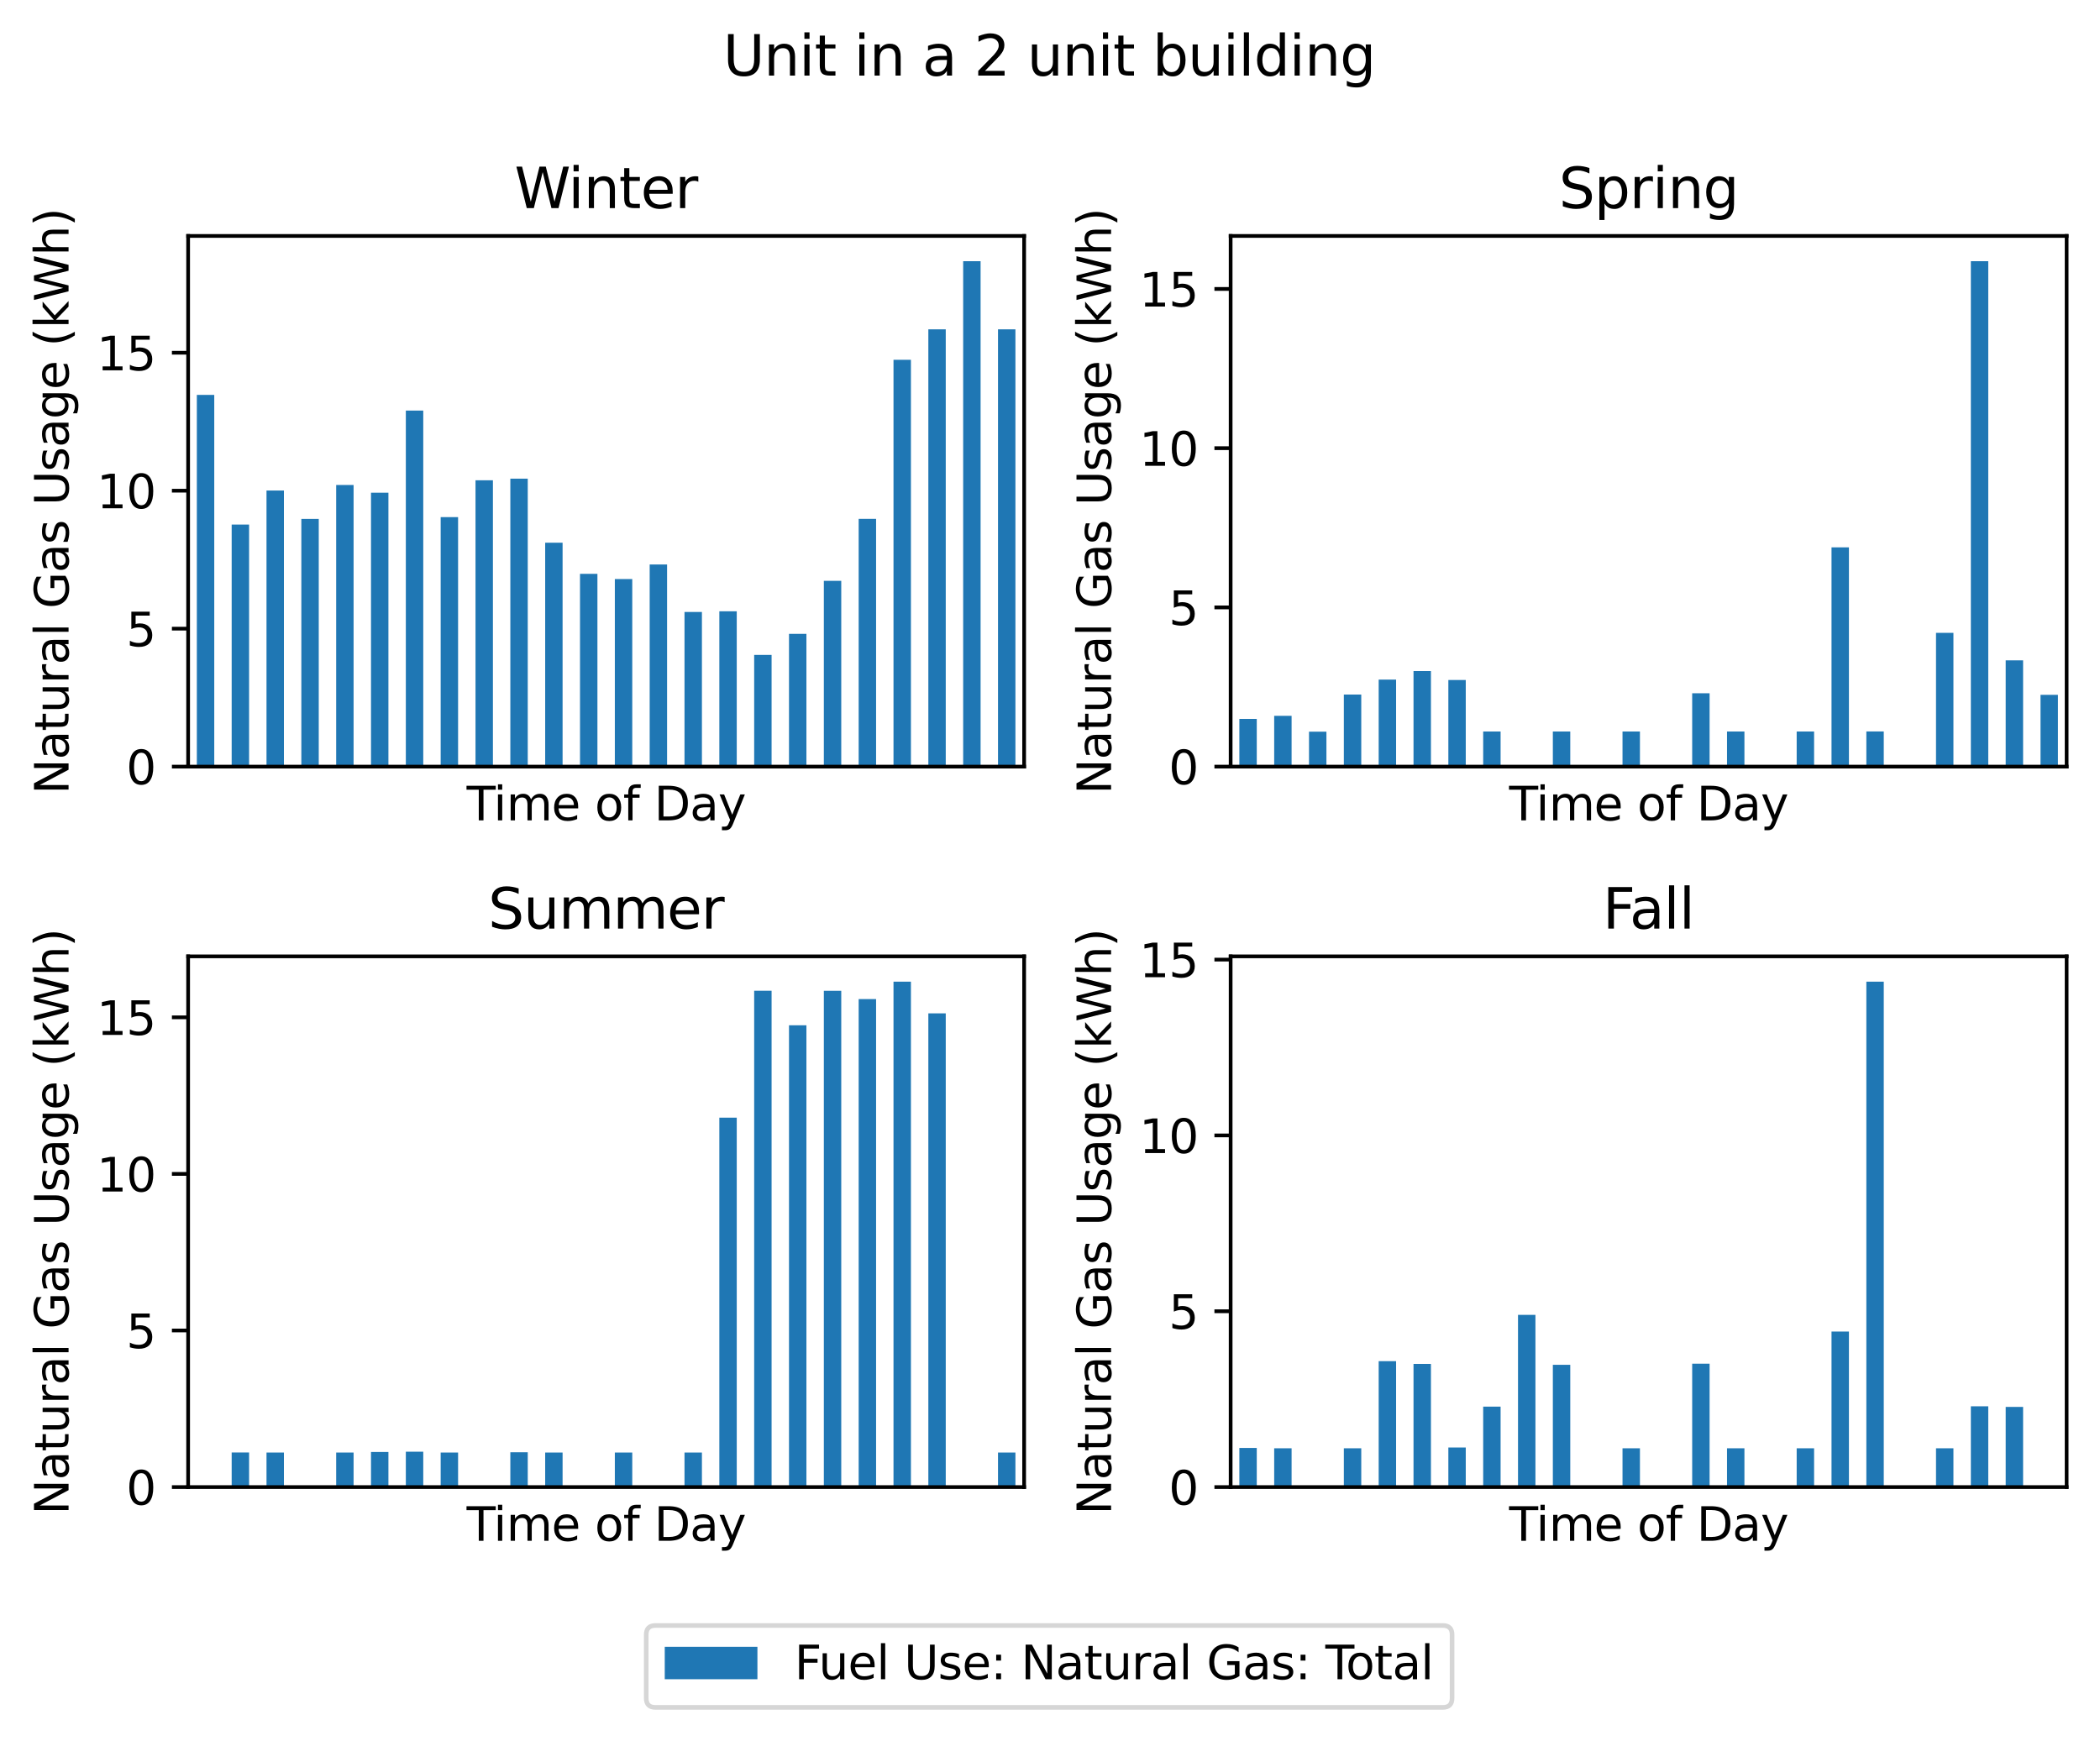 <?xml version="1.0" encoding="utf-8" standalone="no"?>
<!DOCTYPE svg PUBLIC "-//W3C//DTD SVG 1.1//EN"
  "http://www.w3.org/Graphics/SVG/1.1/DTD/svg11.dtd">
<svg xmlns:xlink="http://www.w3.org/1999/xlink" width="453.233pt" height="375.766pt" viewBox="0 0 453.233 375.766" xmlns="http://www.w3.org/2000/svg" version="1.1">
 <defs>
  <style type="text/css">*{stroke-linejoin: round; stroke-linecap: butt}</style>
 </defs>
 <g id="figure_1">
  <g id="patch_1">
   <path d="M 0 375.766 
L 453.233 375.766 
L 453.233 -0 
L 0 -0 
z
" style="fill: #ffffff"/>
  </g>
  <g id="axes_1">
   <g id="patch_2">
    <path d="M 40.603 165.488 
L 221.033 165.488 
L 221.033 50.928 
L 40.603 50.928 
z
" style="fill: #ffffff"/>
   </g>
   <g id="patch_3">
    <path d="M 42.483 165.488 
L 46.242 165.488 
L 46.242 85.248 
L 42.483 85.248 
z
" clip-path="url(#pd20c83167e)" style="fill: #1f77b4"/>
   </g>
   <g id="patch_4">
    <path d="M 50.001 165.488 
L 53.759 165.488 
L 53.759 113.238 
L 50.001 113.238 
z
" clip-path="url(#pd20c83167e)" style="fill: #1f77b4"/>
   </g>
   <g id="patch_5">
    <path d="M 57.518 165.488 
L 61.277 165.488 
L 61.277 105.882 
L 57.518 105.882 
z
" clip-path="url(#pd20c83167e)" style="fill: #1f77b4"/>
   </g>
   <g id="patch_6">
    <path d="M 65.036 165.488 
L 68.795 165.488 
L 68.795 112.011 
L 65.036 112.011 
z
" clip-path="url(#pd20c83167e)" style="fill: #1f77b4"/>
   </g>
   <g id="patch_7">
    <path d="M 72.554 165.488 
L 76.313 165.488 
L 76.313 104.696 
L 72.554 104.696 
z
" clip-path="url(#pd20c83167e)" style="fill: #1f77b4"/>
   </g>
   <g id="patch_8">
    <path d="M 80.072 165.488 
L 83.831 165.488 
L 83.831 106.358 
L 80.072 106.358 
z
" clip-path="url(#pd20c83167e)" style="fill: #1f77b4"/>
   </g>
   <g id="patch_9">
    <path d="M 87.59 165.488 
L 91.349 165.488 
L 91.349 88.626 
L 87.59 88.626 
z
" clip-path="url(#pd20c83167e)" style="fill: #1f77b4"/>
   </g>
   <g id="patch_10">
    <path d="M 95.108 165.488 
L 98.867 165.488 
L 98.867 111.624 
L 95.108 111.624 
z
" clip-path="url(#pd20c83167e)" style="fill: #1f77b4"/>
   </g>
   <g id="patch_11">
    <path d="M 102.626 165.488 
L 106.385 165.488 
L 106.385 103.678 
L 102.626 103.678 
z
" clip-path="url(#pd20c83167e)" style="fill: #1f77b4"/>
   </g>
   <g id="patch_12">
    <path d="M 110.144 165.488 
L 113.903 165.488 
L 113.903 103.32 
L 110.144 103.32 
z
" clip-path="url(#pd20c83167e)" style="fill: #1f77b4"/>
   </g>
   <g id="patch_13">
    <path d="M 117.662 165.488 
L 121.421 165.488 
L 121.421 117.151 
L 117.662 117.151 
z
" clip-path="url(#pd20c83167e)" style="fill: #1f77b4"/>
   </g>
   <g id="patch_14">
    <path d="M 125.18 165.488 
L 128.939 165.488 
L 128.939 123.87 
L 125.18 123.87 
z
" clip-path="url(#pd20c83167e)" style="fill: #1f77b4"/>
   </g>
   <g id="patch_15">
    <path d="M 132.698 165.488 
L 136.457 165.488 
L 136.457 124.99 
L 132.698 124.99 
z
" clip-path="url(#pd20c83167e)" style="fill: #1f77b4"/>
   </g>
   <g id="patch_16">
    <path d="M 140.216 165.488 
L 143.974 165.488 
L 143.974 121.851 
L 140.216 121.851 
z
" clip-path="url(#pd20c83167e)" style="fill: #1f77b4"/>
   </g>
   <g id="patch_17">
    <path d="M 147.733 165.488 
L 151.492 165.488 
L 151.492 132.108 
L 147.733 132.108 
z
" clip-path="url(#pd20c83167e)" style="fill: #1f77b4"/>
   </g>
   <g id="patch_18">
    <path d="M 155.251 165.488 
L 159.01 165.488 
L 159.01 131.953 
L 155.251 131.953 
z
" clip-path="url(#pd20c83167e)" style="fill: #1f77b4"/>
   </g>
   <g id="patch_19">
    <path d="M 162.769 165.488 
L 166.528 165.488 
L 166.528 141.37 
L 162.769 141.37 
z
" clip-path="url(#pd20c83167e)" style="fill: #1f77b4"/>
   </g>
   <g id="patch_20">
    <path d="M 170.287 165.488 
L 174.046 165.488 
L 174.046 136.825 
L 170.287 136.825 
z
" clip-path="url(#pd20c83167e)" style="fill: #1f77b4"/>
   </g>
   <g id="patch_21">
    <path d="M 177.805 165.488 
L 181.564 165.488 
L 181.564 125.377 
L 177.805 125.377 
z
" clip-path="url(#pd20c83167e)" style="fill: #1f77b4"/>
   </g>
   <g id="patch_22">
    <path d="M 185.323 165.488 
L 189.082 165.488 
L 189.082 111.999 
L 185.323 111.999 
z
" clip-path="url(#pd20c83167e)" style="fill: #1f77b4"/>
   </g>
   <g id="patch_23">
    <path d="M 192.841 165.488 
L 196.6 165.488 
L 196.6 77.66 
L 192.841 77.66 
z
" clip-path="url(#pd20c83167e)" style="fill: #1f77b4"/>
   </g>
   <g id="patch_24">
    <path d="M 200.359 165.488 
L 204.118 165.488 
L 204.118 71.09 
L 200.359 71.09 
z
" clip-path="url(#pd20c83167e)" style="fill: #1f77b4"/>
   </g>
   <g id="patch_25">
    <path d="M 207.877 165.488 
L 211.636 165.488 
L 211.636 56.383 
L 207.877 56.383 
z
" clip-path="url(#pd20c83167e)" style="fill: #1f77b4"/>
   </g>
   <g id="patch_26">
    <path d="M 215.395 165.488 
L 219.154 165.488 
L 219.154 71.09 
L 215.395 71.09 
z
" clip-path="url(#pd20c83167e)" style="fill: #1f77b4"/>
   </g>
   <g id="matplotlib.axis_1">
    <g id="text_1">
     <!-- Time of Day -->
     <g transform="translate(100.713 177.086) scale(0.1 -0.1)">
      <defs>
       <path id="DejaVuSans-54" d="M -19 4666 
L 3928 4666 
L 3928 4134 
L 2272 4134 
L 2272 0 
L 1638 0 
L 1638 4134 
L -19 4134 
L -19 4666 
z
" transform="scale(0.016)"/>
       <path id="DejaVuSans-69" d="M 603 3500 
L 1178 3500 
L 1178 0 
L 603 0 
L 603 3500 
z
M 603 4863 
L 1178 4863 
L 1178 4134 
L 603 4134 
L 603 4863 
z
" transform="scale(0.016)"/>
       <path id="DejaVuSans-6d" d="M 3328 2828 
Q 3544 3216 3844 3400 
Q 4144 3584 4550 3584 
Q 5097 3584 5394 3201 
Q 5691 2819 5691 2113 
L 5691 0 
L 5113 0 
L 5113 2094 
Q 5113 2597 4934 2840 
Q 4756 3084 4391 3084 
Q 3944 3084 3684 2787 
Q 3425 2491 3425 1978 
L 3425 0 
L 2847 0 
L 2847 2094 
Q 2847 2600 2669 2842 
Q 2491 3084 2119 3084 
Q 1678 3084 1418 2786 
Q 1159 2488 1159 1978 
L 1159 0 
L 581 0 
L 581 3500 
L 1159 3500 
L 1159 2956 
Q 1356 3278 1631 3431 
Q 1906 3584 2284 3584 
Q 2666 3584 2933 3390 
Q 3200 3197 3328 2828 
z
" transform="scale(0.016)"/>
       <path id="DejaVuSans-65" d="M 3597 1894 
L 3597 1613 
L 953 1613 
Q 991 1019 1311 708 
Q 1631 397 2203 397 
Q 2534 397 2845 478 
Q 3156 559 3463 722 
L 3463 178 
Q 3153 47 2828 -22 
Q 2503 -91 2169 -91 
Q 1331 -91 842 396 
Q 353 884 353 1716 
Q 353 2575 817 3079 
Q 1281 3584 2069 3584 
Q 2775 3584 3186 3129 
Q 3597 2675 3597 1894 
z
M 3022 2063 
Q 3016 2534 2758 2815 
Q 2500 3097 2075 3097 
Q 1594 3097 1305 2825 
Q 1016 2553 972 2059 
L 3022 2063 
z
" transform="scale(0.016)"/>
       <path id="DejaVuSans-20" transform="scale(0.016)"/>
       <path id="DejaVuSans-6f" d="M 1959 3097 
Q 1497 3097 1228 2736 
Q 959 2375 959 1747 
Q 959 1119 1226 758 
Q 1494 397 1959 397 
Q 2419 397 2687 759 
Q 2956 1122 2956 1747 
Q 2956 2369 2687 2733 
Q 2419 3097 1959 3097 
z
M 1959 3584 
Q 2709 3584 3137 3096 
Q 3566 2609 3566 1747 
Q 3566 888 3137 398 
Q 2709 -91 1959 -91 
Q 1206 -91 779 398 
Q 353 888 353 1747 
Q 353 2609 779 3096 
Q 1206 3584 1959 3584 
z
" transform="scale(0.016)"/>
       <path id="DejaVuSans-66" d="M 2375 4863 
L 2375 4384 
L 1825 4384 
Q 1516 4384 1395 4259 
Q 1275 4134 1275 3809 
L 1275 3500 
L 2222 3500 
L 2222 3053 
L 1275 3053 
L 1275 0 
L 697 0 
L 697 3053 
L 147 3053 
L 147 3500 
L 697 3500 
L 697 3744 
Q 697 4328 969 4595 
Q 1241 4863 1831 4863 
L 2375 4863 
z
" transform="scale(0.016)"/>
       <path id="DejaVuSans-44" d="M 1259 4147 
L 1259 519 
L 2022 519 
Q 2988 519 3436 956 
Q 3884 1394 3884 2338 
Q 3884 3275 3436 3711 
Q 2988 4147 2022 4147 
L 1259 4147 
z
M 628 4666 
L 1925 4666 
Q 3281 4666 3915 4102 
Q 4550 3538 4550 2338 
Q 4550 1131 3912 565 
Q 3275 0 1925 0 
L 628 0 
L 628 4666 
z
" transform="scale(0.016)"/>
       <path id="DejaVuSans-61" d="M 2194 1759 
Q 1497 1759 1228 1600 
Q 959 1441 959 1056 
Q 959 750 1161 570 
Q 1363 391 1709 391 
Q 2188 391 2477 730 
Q 2766 1069 2766 1631 
L 2766 1759 
L 2194 1759 
z
M 3341 1997 
L 3341 0 
L 2766 0 
L 2766 531 
Q 2569 213 2275 61 
Q 1981 -91 1556 -91 
Q 1019 -91 701 211 
Q 384 513 384 1019 
Q 384 1609 779 1909 
Q 1175 2209 1959 2209 
L 2766 2209 
L 2766 2266 
Q 2766 2663 2505 2880 
Q 2244 3097 1772 3097 
Q 1472 3097 1187 3025 
Q 903 2953 641 2809 
L 641 3341 
Q 956 3463 1253 3523 
Q 1550 3584 1831 3584 
Q 2591 3584 2966 3190 
Q 3341 2797 3341 1997 
z
" transform="scale(0.016)"/>
       <path id="DejaVuSans-79" d="M 2059 -325 
Q 1816 -950 1584 -1140 
Q 1353 -1331 966 -1331 
L 506 -1331 
L 506 -850 
L 844 -850 
Q 1081 -850 1212 -737 
Q 1344 -625 1503 -206 
L 1606 56 
L 191 3500 
L 800 3500 
L 1894 763 
L 2988 3500 
L 3597 3500 
L 2059 -325 
z
" transform="scale(0.016)"/>
      </defs>
      <use xlink:href="#DejaVuSans-54"/>
      <use xlink:href="#DejaVuSans-69" x="57.959"/>
      <use xlink:href="#DejaVuSans-6d" x="85.742"/>
      <use xlink:href="#DejaVuSans-65" x="183.154"/>
      <use xlink:href="#DejaVuSans-20" x="244.678"/>
      <use xlink:href="#DejaVuSans-6f" x="276.465"/>
      <use xlink:href="#DejaVuSans-66" x="337.646"/>
      <use xlink:href="#DejaVuSans-20" x="372.852"/>
      <use xlink:href="#DejaVuSans-44" x="404.639"/>
      <use xlink:href="#DejaVuSans-61" x="481.641"/>
      <use xlink:href="#DejaVuSans-79" x="542.92"/>
     </g>
    </g>
   </g>
   <g id="matplotlib.axis_2">
    <g id="ytick_1">
     <g id="line2d_1">
      <defs>
       <path id="m74f8c90d75" d="M 0 0 
L -3.5 0 
" style="stroke: #000000; stroke-width: 0.8"/>
      </defs>
      <g>
       <use xlink:href="#m74f8c90d75" x="40.603" y="165.488" style="stroke: #000000; stroke-width: 0.8"/>
      </g>
     </g>
     <g id="text_2">
      <!-- 0 -->
      <g transform="translate(27.241 169.287) scale(0.1 -0.1)">
       <defs>
        <path id="DejaVuSans-30" d="M 2034 4250 
Q 1547 4250 1301 3770 
Q 1056 3291 1056 2328 
Q 1056 1369 1301 889 
Q 1547 409 2034 409 
Q 2525 409 2770 889 
Q 3016 1369 3016 2328 
Q 3016 3291 2770 3770 
Q 2525 4250 2034 4250 
z
M 2034 4750 
Q 2819 4750 3233 4129 
Q 3647 3509 3647 2328 
Q 3647 1150 3233 529 
Q 2819 -91 2034 -91 
Q 1250 -91 836 529 
Q 422 1150 422 2328 
Q 422 3509 836 4129 
Q 1250 4750 2034 4750 
z
" transform="scale(0.016)"/>
       </defs>
       <use xlink:href="#DejaVuSans-30"/>
      </g>
     </g>
    </g>
    <g id="ytick_2">
     <g id="line2d_2">
      <g>
       <use xlink:href="#m74f8c90d75" x="40.603" y="135.706" style="stroke: #000000; stroke-width: 0.8"/>
      </g>
     </g>
     <g id="text_3">
      <!-- 5 -->
      <g transform="translate(27.241 139.505) scale(0.1 -0.1)">
       <defs>
        <path id="DejaVuSans-35" d="M 691 4666 
L 3169 4666 
L 3169 4134 
L 1269 4134 
L 1269 2991 
Q 1406 3038 1543 3061 
Q 1681 3084 1819 3084 
Q 2600 3084 3056 2656 
Q 3513 2228 3513 1497 
Q 3513 744 3044 326 
Q 2575 -91 1722 -91 
Q 1428 -91 1123 -41 
Q 819 9 494 109 
L 494 744 
Q 775 591 1075 516 
Q 1375 441 1709 441 
Q 2250 441 2565 725 
Q 2881 1009 2881 1497 
Q 2881 1984 2565 2268 
Q 2250 2553 1709 2553 
Q 1456 2553 1204 2497 
Q 953 2441 691 2322 
L 691 4666 
z
" transform="scale(0.016)"/>
       </defs>
       <use xlink:href="#DejaVuSans-35"/>
      </g>
     </g>
    </g>
    <g id="ytick_3">
     <g id="line2d_3">
      <g>
       <use xlink:href="#m74f8c90d75" x="40.603" y="105.923" style="stroke: #000000; stroke-width: 0.8"/>
      </g>
     </g>
     <g id="text_4">
      <!-- 10 -->
      <g transform="translate(20.878 109.722) scale(0.1 -0.1)">
       <defs>
        <path id="DejaVuSans-31" d="M 794 531 
L 1825 531 
L 1825 4091 
L 703 3866 
L 703 4441 
L 1819 4666 
L 2450 4666 
L 2450 531 
L 3481 531 
L 3481 0 
L 794 0 
L 794 531 
z
" transform="scale(0.016)"/>
       </defs>
       <use xlink:href="#DejaVuSans-31"/>
       <use xlink:href="#DejaVuSans-30" x="63.623"/>
      </g>
     </g>
    </g>
    <g id="ytick_4">
     <g id="line2d_4">
      <g>
       <use xlink:href="#m74f8c90d75" x="40.603" y="76.141" style="stroke: #000000; stroke-width: 0.8"/>
      </g>
     </g>
     <g id="text_5">
      <!-- 15 -->
      <g transform="translate(20.878 79.94) scale(0.1 -0.1)">
       <use xlink:href="#DejaVuSans-31"/>
       <use xlink:href="#DejaVuSans-35" x="63.623"/>
      </g>
     </g>
    </g>
    <g id="text_6">
     <!-- Natural Gas Usage (kWh) -->
     <g transform="translate(14.798 171.449) rotate(-90) scale(0.1 -0.1)">
      <defs>
       <path id="DejaVuSans-4e" d="M 628 4666 
L 1478 4666 
L 3547 763 
L 3547 4666 
L 4159 4666 
L 4159 0 
L 3309 0 
L 1241 3903 
L 1241 0 
L 628 0 
L 628 4666 
z
" transform="scale(0.016)"/>
       <path id="DejaVuSans-74" d="M 1172 4494 
L 1172 3500 
L 2356 3500 
L 2356 3053 
L 1172 3053 
L 1172 1153 
Q 1172 725 1289 603 
Q 1406 481 1766 481 
L 2356 481 
L 2356 0 
L 1766 0 
Q 1100 0 847 248 
Q 594 497 594 1153 
L 594 3053 
L 172 3053 
L 172 3500 
L 594 3500 
L 594 4494 
L 1172 4494 
z
" transform="scale(0.016)"/>
       <path id="DejaVuSans-75" d="M 544 1381 
L 544 3500 
L 1119 3500 
L 1119 1403 
Q 1119 906 1312 657 
Q 1506 409 1894 409 
Q 2359 409 2629 706 
Q 2900 1003 2900 1516 
L 2900 3500 
L 3475 3500 
L 3475 0 
L 2900 0 
L 2900 538 
Q 2691 219 2414 64 
Q 2138 -91 1772 -91 
Q 1169 -91 856 284 
Q 544 659 544 1381 
z
M 1991 3584 
L 1991 3584 
z
" transform="scale(0.016)"/>
       <path id="DejaVuSans-72" d="M 2631 2963 
Q 2534 3019 2420 3045 
Q 2306 3072 2169 3072 
Q 1681 3072 1420 2755 
Q 1159 2438 1159 1844 
L 1159 0 
L 581 0 
L 581 3500 
L 1159 3500 
L 1159 2956 
Q 1341 3275 1631 3429 
Q 1922 3584 2338 3584 
Q 2397 3584 2469 3576 
Q 2541 3569 2628 3553 
L 2631 2963 
z
" transform="scale(0.016)"/>
       <path id="DejaVuSans-6c" d="M 603 4863 
L 1178 4863 
L 1178 0 
L 603 0 
L 603 4863 
z
" transform="scale(0.016)"/>
       <path id="DejaVuSans-47" d="M 3809 666 
L 3809 1919 
L 2778 1919 
L 2778 2438 
L 4434 2438 
L 4434 434 
Q 4069 175 3628 42 
Q 3188 -91 2688 -91 
Q 1594 -91 976 548 
Q 359 1188 359 2328 
Q 359 3472 976 4111 
Q 1594 4750 2688 4750 
Q 3144 4750 3555 4637 
Q 3966 4525 4313 4306 
L 4313 3634 
Q 3963 3931 3569 4081 
Q 3175 4231 2741 4231 
Q 1884 4231 1454 3753 
Q 1025 3275 1025 2328 
Q 1025 1384 1454 906 
Q 1884 428 2741 428 
Q 3075 428 3337 486 
Q 3600 544 3809 666 
z
" transform="scale(0.016)"/>
       <path id="DejaVuSans-73" d="M 2834 3397 
L 2834 2853 
Q 2591 2978 2328 3040 
Q 2066 3103 1784 3103 
Q 1356 3103 1142 2972 
Q 928 2841 928 2578 
Q 928 2378 1081 2264 
Q 1234 2150 1697 2047 
L 1894 2003 
Q 2506 1872 2764 1633 
Q 3022 1394 3022 966 
Q 3022 478 2636 193 
Q 2250 -91 1575 -91 
Q 1294 -91 989 -36 
Q 684 19 347 128 
L 347 722 
Q 666 556 975 473 
Q 1284 391 1588 391 
Q 1994 391 2212 530 
Q 2431 669 2431 922 
Q 2431 1156 2273 1281 
Q 2116 1406 1581 1522 
L 1381 1569 
Q 847 1681 609 1914 
Q 372 2147 372 2553 
Q 372 3047 722 3315 
Q 1072 3584 1716 3584 
Q 2034 3584 2315 3537 
Q 2597 3491 2834 3397 
z
" transform="scale(0.016)"/>
       <path id="DejaVuSans-55" d="M 556 4666 
L 1191 4666 
L 1191 1831 
Q 1191 1081 1462 751 
Q 1734 422 2344 422 
Q 2950 422 3222 751 
Q 3494 1081 3494 1831 
L 3494 4666 
L 4128 4666 
L 4128 1753 
Q 4128 841 3676 375 
Q 3225 -91 2344 -91 
Q 1459 -91 1007 375 
Q 556 841 556 1753 
L 556 4666 
z
" transform="scale(0.016)"/>
       <path id="DejaVuSans-67" d="M 2906 1791 
Q 2906 2416 2648 2759 
Q 2391 3103 1925 3103 
Q 1463 3103 1205 2759 
Q 947 2416 947 1791 
Q 947 1169 1205 825 
Q 1463 481 1925 481 
Q 2391 481 2648 825 
Q 2906 1169 2906 1791 
z
M 3481 434 
Q 3481 -459 3084 -895 
Q 2688 -1331 1869 -1331 
Q 1566 -1331 1297 -1286 
Q 1028 -1241 775 -1147 
L 775 -588 
Q 1028 -725 1275 -790 
Q 1522 -856 1778 -856 
Q 2344 -856 2625 -561 
Q 2906 -266 2906 331 
L 2906 616 
Q 2728 306 2450 153 
Q 2172 0 1784 0 
Q 1141 0 747 490 
Q 353 981 353 1791 
Q 353 2603 747 3093 
Q 1141 3584 1784 3584 
Q 2172 3584 2450 3431 
Q 2728 3278 2906 2969 
L 2906 3500 
L 3481 3500 
L 3481 434 
z
" transform="scale(0.016)"/>
       <path id="DejaVuSans-28" d="M 1984 4856 
Q 1566 4138 1362 3434 
Q 1159 2731 1159 2009 
Q 1159 1288 1364 580 
Q 1569 -128 1984 -844 
L 1484 -844 
Q 1016 -109 783 600 
Q 550 1309 550 2009 
Q 550 2706 781 3412 
Q 1013 4119 1484 4856 
L 1984 4856 
z
" transform="scale(0.016)"/>
       <path id="DejaVuSans-6b" d="M 581 4863 
L 1159 4863 
L 1159 1991 
L 2875 3500 
L 3609 3500 
L 1753 1863 
L 3688 0 
L 2938 0 
L 1159 1709 
L 1159 0 
L 581 0 
L 581 4863 
z
" transform="scale(0.016)"/>
       <path id="DejaVuSans-57" d="M 213 4666 
L 850 4666 
L 1831 722 
L 2809 4666 
L 3519 4666 
L 4500 722 
L 5478 4666 
L 6119 4666 
L 4947 0 
L 4153 0 
L 3169 4050 
L 2175 0 
L 1381 0 
L 213 4666 
z
" transform="scale(0.016)"/>
       <path id="DejaVuSans-68" d="M 3513 2113 
L 3513 0 
L 2938 0 
L 2938 2094 
Q 2938 2591 2744 2837 
Q 2550 3084 2163 3084 
Q 1697 3084 1428 2787 
Q 1159 2491 1159 1978 
L 1159 0 
L 581 0 
L 581 4863 
L 1159 4863 
L 1159 2956 
Q 1366 3272 1645 3428 
Q 1925 3584 2291 3584 
Q 2894 3584 3203 3211 
Q 3513 2838 3513 2113 
z
" transform="scale(0.016)"/>
       <path id="DejaVuSans-29" d="M 513 4856 
L 1013 4856 
Q 1481 4119 1714 3412 
Q 1947 2706 1947 2009 
Q 1947 1309 1714 600 
Q 1481 -109 1013 -844 
L 513 -844 
Q 928 -128 1133 580 
Q 1338 1288 1338 2009 
Q 1338 2731 1133 3434 
Q 928 4138 513 4856 
z
" transform="scale(0.016)"/>
      </defs>
      <use xlink:href="#DejaVuSans-4e"/>
      <use xlink:href="#DejaVuSans-61" x="74.805"/>
      <use xlink:href="#DejaVuSans-74" x="136.084"/>
      <use xlink:href="#DejaVuSans-75" x="175.293"/>
      <use xlink:href="#DejaVuSans-72" x="238.672"/>
      <use xlink:href="#DejaVuSans-61" x="279.785"/>
      <use xlink:href="#DejaVuSans-6c" x="341.064"/>
      <use xlink:href="#DejaVuSans-20" x="368.848"/>
      <use xlink:href="#DejaVuSans-47" x="400.635"/>
      <use xlink:href="#DejaVuSans-61" x="478.125"/>
      <use xlink:href="#DejaVuSans-73" x="539.404"/>
      <use xlink:href="#DejaVuSans-20" x="591.504"/>
      <use xlink:href="#DejaVuSans-55" x="623.291"/>
      <use xlink:href="#DejaVuSans-73" x="696.484"/>
      <use xlink:href="#DejaVuSans-61" x="748.584"/>
      <use xlink:href="#DejaVuSans-67" x="809.863"/>
      <use xlink:href="#DejaVuSans-65" x="873.34"/>
      <use xlink:href="#DejaVuSans-20" x="934.863"/>
      <use xlink:href="#DejaVuSans-28" x="966.65"/>
      <use xlink:href="#DejaVuSans-6b" x="1005.664"/>
      <use xlink:href="#DejaVuSans-57" x="1063.574"/>
      <use xlink:href="#DejaVuSans-68" x="1162.451"/>
      <use xlink:href="#DejaVuSans-29" x="1225.83"/>
     </g>
    </g>
   </g>
   <g id="patch_27">
    <path d="M 40.603 165.488 
L 40.603 50.928 
" style="fill: none; stroke: #000000; stroke-width: 0.8; stroke-linejoin: miter; stroke-linecap: square"/>
   </g>
   <g id="patch_28">
    <path d="M 221.033 165.488 
L 221.033 50.928 
" style="fill: none; stroke: #000000; stroke-width: 0.8; stroke-linejoin: miter; stroke-linecap: square"/>
   </g>
   <g id="patch_29">
    <path d="M 40.603 165.488 
L 221.033 165.488 
" style="fill: none; stroke: #000000; stroke-width: 0.8; stroke-linejoin: miter; stroke-linecap: square"/>
   </g>
   <g id="patch_30">
    <path d="M 40.603 50.928 
L 221.033 50.928 
" style="fill: none; stroke: #000000; stroke-width: 0.8; stroke-linejoin: miter; stroke-linecap: square"/>
   </g>
   <g id="text_7">
    <!-- Winter -->
    <g transform="translate(111.041 44.928) scale(0.12 -0.12)">
     <defs>
      <path id="DejaVuSans-6e" d="M 3513 2113 
L 3513 0 
L 2938 0 
L 2938 2094 
Q 2938 2591 2744 2837 
Q 2550 3084 2163 3084 
Q 1697 3084 1428 2787 
Q 1159 2491 1159 1978 
L 1159 0 
L 581 0 
L 581 3500 
L 1159 3500 
L 1159 2956 
Q 1366 3272 1645 3428 
Q 1925 3584 2291 3584 
Q 2894 3584 3203 3211 
Q 3513 2838 3513 2113 
z
" transform="scale(0.016)"/>
     </defs>
     <use xlink:href="#DejaVuSans-57"/>
     <use xlink:href="#DejaVuSans-69" x="96.627"/>
     <use xlink:href="#DejaVuSans-6e" x="124.41"/>
     <use xlink:href="#DejaVuSans-74" x="187.789"/>
     <use xlink:href="#DejaVuSans-65" x="226.998"/>
     <use xlink:href="#DejaVuSans-72" x="288.521"/>
    </g>
   </g>
  </g>
  <g id="axes_2">
   <g id="patch_31">
    <path d="M 265.603 165.488 
L 446.033 165.488 
L 446.033 50.928 
L 265.603 50.928 
z
" style="fill: #ffffff"/>
   </g>
   <g id="patch_32">
    <path d="M 267.483 165.488 
L 271.242 165.488 
L 271.242 155.19 
L 267.483 155.19 
z
" clip-path="url(#pb622900420)" style="fill: #1f77b4"/>
   </g>
   <g id="patch_33">
    <path d="M 275.001 165.488 
L 278.759 165.488 
L 278.759 154.523 
L 275.001 154.523 
z
" clip-path="url(#pb622900420)" style="fill: #1f77b4"/>
   </g>
   <g id="patch_34">
    <path d="M 282.518 165.488 
L 286.277 165.488 
L 286.277 157.947 
L 282.518 157.947 
z
" clip-path="url(#pb622900420)" style="fill: #1f77b4"/>
   </g>
   <g id="patch_35">
    <path d="M 290.036 165.488 
L 293.795 165.488 
L 293.795 149.931 
L 290.036 149.931 
z
" clip-path="url(#pb622900420)" style="fill: #1f77b4"/>
   </g>
   <g id="patch_36">
    <path d="M 297.554 165.488 
L 301.313 165.488 
L 301.313 146.7 
L 297.554 146.7 
z
" clip-path="url(#pb622900420)" style="fill: #1f77b4"/>
   </g>
   <g id="patch_37">
    <path d="M 305.072 165.488 
L 308.831 165.488 
L 308.831 144.858 
L 305.072 144.858 
z
" clip-path="url(#pb622900420)" style="fill: #1f77b4"/>
   </g>
   <g id="patch_38">
    <path d="M 312.59 165.488 
L 316.349 165.488 
L 316.349 146.783 
L 312.59 146.783 
z
" clip-path="url(#pb622900420)" style="fill: #1f77b4"/>
   </g>
   <g id="patch_39">
    <path d="M 320.108 165.488 
L 323.867 165.488 
L 323.867 157.905 
L 320.108 157.905 
z
" clip-path="url(#pb622900420)" style="fill: #1f77b4"/>
   </g>
   <g id="patch_40">
    <path d="M 327.626 165.488 
L 331.385 165.488 
L 331.385 165.488 
L 327.626 165.488 
z
" clip-path="url(#pb622900420)" style="fill: #1f77b4"/>
   </g>
   <g id="patch_41">
    <path d="M 335.144 165.488 
L 338.903 165.488 
L 338.903 157.905 
L 335.144 157.905 
z
" clip-path="url(#pb622900420)" style="fill: #1f77b4"/>
   </g>
   <g id="patch_42">
    <path d="M 342.662 165.488 
L 346.421 165.488 
L 346.421 165.488 
L 342.662 165.488 
z
" clip-path="url(#pb622900420)" style="fill: #1f77b4"/>
   </g>
   <g id="patch_43">
    <path d="M 350.18 165.488 
L 353.939 165.488 
L 353.939 157.905 
L 350.18 157.905 
z
" clip-path="url(#pb622900420)" style="fill: #1f77b4"/>
   </g>
   <g id="patch_44">
    <path d="M 357.698 165.488 
L 361.457 165.488 
L 361.457 165.488 
L 357.698 165.488 
z
" clip-path="url(#pb622900420)" style="fill: #1f77b4"/>
   </g>
   <g id="patch_45">
    <path d="M 365.216 165.488 
L 368.974 165.488 
L 368.974 149.656 
L 365.216 149.656 
z
" clip-path="url(#pb622900420)" style="fill: #1f77b4"/>
   </g>
   <g id="patch_46">
    <path d="M 372.733 165.488 
L 376.492 165.488 
L 376.492 157.905 
L 372.733 157.905 
z
" clip-path="url(#pb622900420)" style="fill: #1f77b4"/>
   </g>
   <g id="patch_47">
    <path d="M 380.251 165.488 
L 384.01 165.488 
L 384.01 165.488 
L 380.251 165.488 
z
" clip-path="url(#pb622900420)" style="fill: #1f77b4"/>
   </g>
   <g id="patch_48">
    <path d="M 387.769 165.488 
L 391.528 165.488 
L 391.528 157.905 
L 387.769 157.905 
z
" clip-path="url(#pb622900420)" style="fill: #1f77b4"/>
   </g>
   <g id="patch_49">
    <path d="M 395.287 165.488 
L 399.046 165.488 
L 399.046 118.15 
L 395.287 118.15 
z
" clip-path="url(#pb622900420)" style="fill: #1f77b4"/>
   </g>
   <g id="patch_50">
    <path d="M 402.805 165.488 
L 406.564 165.488 
L 406.564 157.899 
L 402.805 157.899 
z
" clip-path="url(#pb622900420)" style="fill: #1f77b4"/>
   </g>
   <g id="patch_51">
    <path d="M 410.323 165.488 
L 414.082 165.488 
L 414.082 165.488 
L 410.323 165.488 
z
" clip-path="url(#pb622900420)" style="fill: #1f77b4"/>
   </g>
   <g id="patch_52">
    <path d="M 417.841 165.488 
L 421.6 165.488 
L 421.6 136.608 
L 417.841 136.608 
z
" clip-path="url(#pb622900420)" style="fill: #1f77b4"/>
   </g>
   <g id="patch_53">
    <path d="M 425.359 165.488 
L 429.118 165.488 
L 429.118 56.383 
L 425.359 56.383 
z
" clip-path="url(#pb622900420)" style="fill: #1f77b4"/>
   </g>
   <g id="patch_54">
    <path d="M 432.877 165.488 
L 436.636 165.488 
L 436.636 142.541 
L 432.877 142.541 
z
" clip-path="url(#pb622900420)" style="fill: #1f77b4"/>
   </g>
   <g id="patch_55">
    <path d="M 440.395 165.488 
L 444.154 165.488 
L 444.154 149.993 
L 440.395 149.993 
z
" clip-path="url(#pb622900420)" style="fill: #1f77b4"/>
   </g>
   <g id="matplotlib.axis_3">
    <g id="text_8">
     <!-- Time of Day -->
     <g transform="translate(325.713 177.086) scale(0.1 -0.1)">
      <use xlink:href="#DejaVuSans-54"/>
      <use xlink:href="#DejaVuSans-69" x="57.959"/>
      <use xlink:href="#DejaVuSans-6d" x="85.742"/>
      <use xlink:href="#DejaVuSans-65" x="183.154"/>
      <use xlink:href="#DejaVuSans-20" x="244.678"/>
      <use xlink:href="#DejaVuSans-6f" x="276.465"/>
      <use xlink:href="#DejaVuSans-66" x="337.646"/>
      <use xlink:href="#DejaVuSans-20" x="372.852"/>
      <use xlink:href="#DejaVuSans-44" x="404.639"/>
      <use xlink:href="#DejaVuSans-61" x="481.641"/>
      <use xlink:href="#DejaVuSans-79" x="542.92"/>
     </g>
    </g>
   </g>
   <g id="matplotlib.axis_4">
    <g id="ytick_5">
     <g id="line2d_5">
      <g>
       <use xlink:href="#m74f8c90d75" x="265.603" y="165.488" style="stroke: #000000; stroke-width: 0.8"/>
      </g>
     </g>
     <g id="text_9">
      <!-- 0 -->
      <g transform="translate(252.241 169.287) scale(0.1 -0.1)">
       <use xlink:href="#DejaVuSans-30"/>
      </g>
     </g>
    </g>
    <g id="ytick_6">
     <g id="line2d_6">
      <g>
       <use xlink:href="#m74f8c90d75" x="265.603" y="131.116" style="stroke: #000000; stroke-width: 0.8"/>
      </g>
     </g>
     <g id="text_10">
      <!-- 5 -->
      <g transform="translate(252.241 134.915) scale(0.1 -0.1)">
       <use xlink:href="#DejaVuSans-35"/>
      </g>
     </g>
    </g>
    <g id="ytick_7">
     <g id="line2d_7">
      <g>
       <use xlink:href="#m74f8c90d75" x="265.603" y="96.743" style="stroke: #000000; stroke-width: 0.8"/>
      </g>
     </g>
     <g id="text_11">
      <!-- 10 -->
      <g transform="translate(245.878 100.542) scale(0.1 -0.1)">
       <use xlink:href="#DejaVuSans-31"/>
       <use xlink:href="#DejaVuSans-30" x="63.623"/>
      </g>
     </g>
    </g>
    <g id="ytick_8">
     <g id="line2d_8">
      <g>
       <use xlink:href="#m74f8c90d75" x="265.603" y="62.371" style="stroke: #000000; stroke-width: 0.8"/>
      </g>
     </g>
     <g id="text_12">
      <!-- 15 -->
      <g transform="translate(245.878 66.17) scale(0.1 -0.1)">
       <use xlink:href="#DejaVuSans-31"/>
       <use xlink:href="#DejaVuSans-35" x="63.623"/>
      </g>
     </g>
    </g>
    <g id="text_13">
     <!-- Natural Gas Usage (kWh) -->
     <g transform="translate(239.798 171.449) rotate(-90) scale(0.1 -0.1)">
      <use xlink:href="#DejaVuSans-4e"/>
      <use xlink:href="#DejaVuSans-61" x="74.805"/>
      <use xlink:href="#DejaVuSans-74" x="136.084"/>
      <use xlink:href="#DejaVuSans-75" x="175.293"/>
      <use xlink:href="#DejaVuSans-72" x="238.672"/>
      <use xlink:href="#DejaVuSans-61" x="279.785"/>
      <use xlink:href="#DejaVuSans-6c" x="341.064"/>
      <use xlink:href="#DejaVuSans-20" x="368.848"/>
      <use xlink:href="#DejaVuSans-47" x="400.635"/>
      <use xlink:href="#DejaVuSans-61" x="478.125"/>
      <use xlink:href="#DejaVuSans-73" x="539.404"/>
      <use xlink:href="#DejaVuSans-20" x="591.504"/>
      <use xlink:href="#DejaVuSans-55" x="623.291"/>
      <use xlink:href="#DejaVuSans-73" x="696.484"/>
      <use xlink:href="#DejaVuSans-61" x="748.584"/>
      <use xlink:href="#DejaVuSans-67" x="809.863"/>
      <use xlink:href="#DejaVuSans-65" x="873.34"/>
      <use xlink:href="#DejaVuSans-20" x="934.863"/>
      <use xlink:href="#DejaVuSans-28" x="966.65"/>
      <use xlink:href="#DejaVuSans-6b" x="1005.664"/>
      <use xlink:href="#DejaVuSans-57" x="1063.574"/>
      <use xlink:href="#DejaVuSans-68" x="1162.451"/>
      <use xlink:href="#DejaVuSans-29" x="1225.83"/>
     </g>
    </g>
   </g>
   <g id="patch_56">
    <path d="M 265.603 165.488 
L 265.603 50.928 
" style="fill: none; stroke: #000000; stroke-width: 0.8; stroke-linejoin: miter; stroke-linecap: square"/>
   </g>
   <g id="patch_57">
    <path d="M 446.033 165.488 
L 446.033 50.928 
" style="fill: none; stroke: #000000; stroke-width: 0.8; stroke-linejoin: miter; stroke-linecap: square"/>
   </g>
   <g id="patch_58">
    <path d="M 265.603 165.488 
L 446.033 165.488 
" style="fill: none; stroke: #000000; stroke-width: 0.8; stroke-linejoin: miter; stroke-linecap: square"/>
   </g>
   <g id="patch_59">
    <path d="M 265.603 50.928 
L 446.033 50.928 
" style="fill: none; stroke: #000000; stroke-width: 0.8; stroke-linejoin: miter; stroke-linecap: square"/>
   </g>
   <g id="text_14">
    <!-- Spring -->
    <g transform="translate(336.455 44.928) scale(0.12 -0.12)">
     <defs>
      <path id="DejaVuSans-53" d="M 3425 4513 
L 3425 3897 
Q 3066 4069 2747 4153 
Q 2428 4238 2131 4238 
Q 1616 4238 1336 4038 
Q 1056 3838 1056 3469 
Q 1056 3159 1242 3001 
Q 1428 2844 1947 2747 
L 2328 2669 
Q 3034 2534 3370 2195 
Q 3706 1856 3706 1288 
Q 3706 609 3251 259 
Q 2797 -91 1919 -91 
Q 1588 -91 1214 -16 
Q 841 59 441 206 
L 441 856 
Q 825 641 1194 531 
Q 1563 422 1919 422 
Q 2459 422 2753 634 
Q 3047 847 3047 1241 
Q 3047 1584 2836 1778 
Q 2625 1972 2144 2069 
L 1759 2144 
Q 1053 2284 737 2584 
Q 422 2884 422 3419 
Q 422 4038 858 4394 
Q 1294 4750 2059 4750 
Q 2388 4750 2728 4690 
Q 3069 4631 3425 4513 
z
" transform="scale(0.016)"/>
      <path id="DejaVuSans-70" d="M 1159 525 
L 1159 -1331 
L 581 -1331 
L 581 3500 
L 1159 3500 
L 1159 2969 
Q 1341 3281 1617 3432 
Q 1894 3584 2278 3584 
Q 2916 3584 3314 3078 
Q 3713 2572 3713 1747 
Q 3713 922 3314 415 
Q 2916 -91 2278 -91 
Q 1894 -91 1617 61 
Q 1341 213 1159 525 
z
M 3116 1747 
Q 3116 2381 2855 2742 
Q 2594 3103 2138 3103 
Q 1681 3103 1420 2742 
Q 1159 2381 1159 1747 
Q 1159 1113 1420 752 
Q 1681 391 2138 391 
Q 2594 391 2855 752 
Q 3116 1113 3116 1747 
z
" transform="scale(0.016)"/>
     </defs>
     <use xlink:href="#DejaVuSans-53"/>
     <use xlink:href="#DejaVuSans-70" x="63.477"/>
     <use xlink:href="#DejaVuSans-72" x="126.953"/>
     <use xlink:href="#DejaVuSans-69" x="168.066"/>
     <use xlink:href="#DejaVuSans-6e" x="195.85"/>
     <use xlink:href="#DejaVuSans-67" x="259.229"/>
    </g>
   </g>
  </g>
  <g id="axes_3">
   <g id="patch_60">
    <path d="M 40.603 321.008 
L 221.033 321.008 
L 221.033 206.448 
L 40.603 206.448 
z
" style="fill: #ffffff"/>
   </g>
   <g id="patch_61">
    <path d="M 42.483 321.008 
L 46.242 321.008 
L 46.242 321.008 
L 42.483 321.008 
z
" clip-path="url(#pfa39835dcf)" style="fill: #1f77b4"/>
   </g>
   <g id="patch_62">
    <path d="M 50.001 321.008 
L 53.759 321.008 
L 53.759 313.545 
L 50.001 313.545 
z
" clip-path="url(#pfa39835dcf)" style="fill: #1f77b4"/>
   </g>
   <g id="patch_63">
    <path d="M 57.518 321.008 
L 61.277 321.008 
L 61.277 313.551 
L 57.518 313.551 
z
" clip-path="url(#pfa39835dcf)" style="fill: #1f77b4"/>
   </g>
   <g id="patch_64">
    <path d="M 65.036 321.008 
L 68.795 321.008 
L 68.795 321.008 
L 65.036 321.008 
z
" clip-path="url(#pfa39835dcf)" style="fill: #1f77b4"/>
   </g>
   <g id="patch_65">
    <path d="M 72.554 321.008 
L 76.313 321.008 
L 76.313 313.551 
L 72.554 313.551 
z
" clip-path="url(#pfa39835dcf)" style="fill: #1f77b4"/>
   </g>
   <g id="patch_66">
    <path d="M 80.072 321.008 
L 83.831 321.008 
L 83.831 313.43 
L 80.072 313.43 
z
" clip-path="url(#pfa39835dcf)" style="fill: #1f77b4"/>
   </g>
   <g id="patch_67">
    <path d="M 87.59 321.008 
L 91.349 321.008 
L 91.349 313.376 
L 87.59 313.376 
z
" clip-path="url(#pfa39835dcf)" style="fill: #1f77b4"/>
   </g>
   <g id="patch_68">
    <path d="M 95.108 321.008 
L 98.867 321.008 
L 98.867 313.551 
L 95.108 313.551 
z
" clip-path="url(#pfa39835dcf)" style="fill: #1f77b4"/>
   </g>
   <g id="patch_69">
    <path d="M 102.626 321.008 
L 106.385 321.008 
L 106.385 321.008 
L 102.626 321.008 
z
" clip-path="url(#pfa39835dcf)" style="fill: #1f77b4"/>
   </g>
   <g id="patch_70">
    <path d="M 110.144 321.008 
L 113.903 321.008 
L 113.903 313.491 
L 110.144 313.491 
z
" clip-path="url(#pfa39835dcf)" style="fill: #1f77b4"/>
   </g>
   <g id="patch_71">
    <path d="M 117.662 321.008 
L 121.421 321.008 
L 121.421 313.551 
L 117.662 313.551 
z
" clip-path="url(#pfa39835dcf)" style="fill: #1f77b4"/>
   </g>
   <g id="patch_72">
    <path d="M 125.18 321.008 
L 128.939 321.008 
L 128.939 321.008 
L 125.18 321.008 
z
" clip-path="url(#pfa39835dcf)" style="fill: #1f77b4"/>
   </g>
   <g id="patch_73">
    <path d="M 132.698 321.008 
L 136.457 321.008 
L 136.457 313.551 
L 132.698 313.551 
z
" clip-path="url(#pfa39835dcf)" style="fill: #1f77b4"/>
   </g>
   <g id="patch_74">
    <path d="M 140.216 321.008 
L 143.974 321.008 
L 143.974 321.008 
L 140.216 321.008 
z
" clip-path="url(#pfa39835dcf)" style="fill: #1f77b4"/>
   </g>
   <g id="patch_75">
    <path d="M 147.733 321.008 
L 151.492 321.008 
L 151.492 313.551 
L 147.733 313.551 
z
" clip-path="url(#pfa39835dcf)" style="fill: #1f77b4"/>
   </g>
   <g id="patch_76">
    <path d="M 155.251 321.008 
L 159.01 321.008 
L 159.01 241.263 
L 155.251 241.263 
z
" clip-path="url(#pfa39835dcf)" style="fill: #1f77b4"/>
   </g>
   <g id="patch_77">
    <path d="M 162.769 321.008 
L 166.528 321.008 
L 166.528 213.87 
L 162.769 213.87 
z
" clip-path="url(#pfa39835dcf)" style="fill: #1f77b4"/>
   </g>
   <g id="patch_78">
    <path d="M 170.287 321.008 
L 174.046 321.008 
L 174.046 221.327 
L 170.287 221.327 
z
" clip-path="url(#pfa39835dcf)" style="fill: #1f77b4"/>
   </g>
   <g id="patch_79">
    <path d="M 177.805 321.008 
L 181.564 321.008 
L 181.564 213.877 
L 177.805 213.877 
z
" clip-path="url(#pfa39835dcf)" style="fill: #1f77b4"/>
   </g>
   <g id="patch_80">
    <path d="M 185.323 321.008 
L 189.082 321.008 
L 189.082 215.662 
L 185.323 215.662 
z
" clip-path="url(#pfa39835dcf)" style="fill: #1f77b4"/>
   </g>
   <g id="patch_81">
    <path d="M 192.841 321.008 
L 196.6 321.008 
L 196.6 211.903 
L 192.841 211.903 
z
" clip-path="url(#pfa39835dcf)" style="fill: #1f77b4"/>
   </g>
   <g id="patch_82">
    <path d="M 200.359 321.008 
L 204.118 321.008 
L 204.118 218.745 
L 200.359 218.745 
z
" clip-path="url(#pfa39835dcf)" style="fill: #1f77b4"/>
   </g>
   <g id="patch_83">
    <path d="M 207.877 321.008 
L 211.636 321.008 
L 211.636 321.008 
L 207.877 321.008 
z
" clip-path="url(#pfa39835dcf)" style="fill: #1f77b4"/>
   </g>
   <g id="patch_84">
    <path d="M 215.395 321.008 
L 219.154 321.008 
L 219.154 313.551 
L 215.395 313.551 
z
" clip-path="url(#pfa39835dcf)" style="fill: #1f77b4"/>
   </g>
   <g id="matplotlib.axis_5">
    <g id="text_15">
     <!-- Time of Day -->
     <g transform="translate(100.713 332.606) scale(0.1 -0.1)">
      <use xlink:href="#DejaVuSans-54"/>
      <use xlink:href="#DejaVuSans-69" x="57.959"/>
      <use xlink:href="#DejaVuSans-6d" x="85.742"/>
      <use xlink:href="#DejaVuSans-65" x="183.154"/>
      <use xlink:href="#DejaVuSans-20" x="244.678"/>
      <use xlink:href="#DejaVuSans-6f" x="276.465"/>
      <use xlink:href="#DejaVuSans-66" x="337.646"/>
      <use xlink:href="#DejaVuSans-20" x="372.852"/>
      <use xlink:href="#DejaVuSans-44" x="404.639"/>
      <use xlink:href="#DejaVuSans-61" x="481.641"/>
      <use xlink:href="#DejaVuSans-79" x="542.92"/>
     </g>
    </g>
   </g>
   <g id="matplotlib.axis_6">
    <g id="ytick_9">
     <g id="line2d_9">
      <g>
       <use xlink:href="#m74f8c90d75" x="40.603" y="321.008" style="stroke: #000000; stroke-width: 0.8"/>
      </g>
     </g>
     <g id="text_16">
      <!-- 0 -->
      <g transform="translate(27.241 324.807) scale(0.1 -0.1)">
       <use xlink:href="#DejaVuSans-30"/>
      </g>
     </g>
    </g>
    <g id="ytick_10">
     <g id="line2d_10">
      <g>
       <use xlink:href="#m74f8c90d75" x="40.603" y="287.206" style="stroke: #000000; stroke-width: 0.8"/>
      </g>
     </g>
     <g id="text_17">
      <!-- 5 -->
      <g transform="translate(27.241 291.006) scale(0.1 -0.1)">
       <use xlink:href="#DejaVuSans-35"/>
      </g>
     </g>
    </g>
    <g id="ytick_11">
     <g id="line2d_11">
      <g>
       <use xlink:href="#m74f8c90d75" x="40.603" y="253.405" style="stroke: #000000; stroke-width: 0.8"/>
      </g>
     </g>
     <g id="text_18">
      <!-- 10 -->
      <g transform="translate(20.878 257.204) scale(0.1 -0.1)">
       <use xlink:href="#DejaVuSans-31"/>
       <use xlink:href="#DejaVuSans-30" x="63.623"/>
      </g>
     </g>
    </g>
    <g id="ytick_12">
     <g id="line2d_12">
      <g>
       <use xlink:href="#m74f8c90d75" x="40.603" y="219.603" style="stroke: #000000; stroke-width: 0.8"/>
      </g>
     </g>
     <g id="text_19">
      <!-- 15 -->
      <g transform="translate(20.878 223.402) scale(0.1 -0.1)">
       <use xlink:href="#DejaVuSans-31"/>
       <use xlink:href="#DejaVuSans-35" x="63.623"/>
      </g>
     </g>
    </g>
    <g id="text_20">
     <!-- Natural Gas Usage (kWh) -->
     <g transform="translate(14.798 326.969) rotate(-90) scale(0.1 -0.1)">
      <use xlink:href="#DejaVuSans-4e"/>
      <use xlink:href="#DejaVuSans-61" x="74.805"/>
      <use xlink:href="#DejaVuSans-74" x="136.084"/>
      <use xlink:href="#DejaVuSans-75" x="175.293"/>
      <use xlink:href="#DejaVuSans-72" x="238.672"/>
      <use xlink:href="#DejaVuSans-61" x="279.785"/>
      <use xlink:href="#DejaVuSans-6c" x="341.064"/>
      <use xlink:href="#DejaVuSans-20" x="368.848"/>
      <use xlink:href="#DejaVuSans-47" x="400.635"/>
      <use xlink:href="#DejaVuSans-61" x="478.125"/>
      <use xlink:href="#DejaVuSans-73" x="539.404"/>
      <use xlink:href="#DejaVuSans-20" x="591.504"/>
      <use xlink:href="#DejaVuSans-55" x="623.291"/>
      <use xlink:href="#DejaVuSans-73" x="696.484"/>
      <use xlink:href="#DejaVuSans-61" x="748.584"/>
      <use xlink:href="#DejaVuSans-67" x="809.863"/>
      <use xlink:href="#DejaVuSans-65" x="873.34"/>
      <use xlink:href="#DejaVuSans-20" x="934.863"/>
      <use xlink:href="#DejaVuSans-28" x="966.65"/>
      <use xlink:href="#DejaVuSans-6b" x="1005.664"/>
      <use xlink:href="#DejaVuSans-57" x="1063.574"/>
      <use xlink:href="#DejaVuSans-68" x="1162.451"/>
      <use xlink:href="#DejaVuSans-29" x="1225.83"/>
     </g>
    </g>
   </g>
   <g id="patch_85">
    <path d="M 40.603 321.008 
L 40.603 206.448 
" style="fill: none; stroke: #000000; stroke-width: 0.8; stroke-linejoin: miter; stroke-linecap: square"/>
   </g>
   <g id="patch_86">
    <path d="M 221.033 321.008 
L 221.033 206.448 
" style="fill: none; stroke: #000000; stroke-width: 0.8; stroke-linejoin: miter; stroke-linecap: square"/>
   </g>
   <g id="patch_87">
    <path d="M 40.603 321.008 
L 221.033 321.008 
" style="fill: none; stroke: #000000; stroke-width: 0.8; stroke-linejoin: miter; stroke-linecap: square"/>
   </g>
   <g id="patch_88">
    <path d="M 40.603 206.448 
L 221.033 206.448 
" style="fill: none; stroke: #000000; stroke-width: 0.8; stroke-linejoin: miter; stroke-linecap: square"/>
   </g>
   <g id="text_21">
    <!-- Summer -->
    <g transform="translate(105.359 200.448) scale(0.12 -0.12)">
     <use xlink:href="#DejaVuSans-53"/>
     <use xlink:href="#DejaVuSans-75" x="63.477"/>
     <use xlink:href="#DejaVuSans-6d" x="126.855"/>
     <use xlink:href="#DejaVuSans-6d" x="224.268"/>
     <use xlink:href="#DejaVuSans-65" x="321.68"/>
     <use xlink:href="#DejaVuSans-72" x="383.203"/>
    </g>
   </g>
  </g>
  <g id="axes_4">
   <g id="patch_89">
    <path d="M 265.603 321.008 
L 446.033 321.008 
L 446.033 206.448 
L 265.603 206.448 
z
" style="fill: #ffffff"/>
   </g>
   <g id="patch_90">
    <path d="M 267.483 321.008 
L 271.242 321.008 
L 271.242 312.567 
L 267.483 312.567 
z
" clip-path="url(#p9df2839378)" style="fill: #1f77b4"/>
   </g>
   <g id="patch_91">
    <path d="M 275.001 321.008 
L 278.759 321.008 
L 278.759 312.635 
L 275.001 312.635 
z
" clip-path="url(#p9df2839378)" style="fill: #1f77b4"/>
   </g>
   <g id="patch_92">
    <path d="M 282.518 321.008 
L 286.277 321.008 
L 286.277 321.008 
L 282.518 321.008 
z
" clip-path="url(#p9df2839378)" style="fill: #1f77b4"/>
   </g>
   <g id="patch_93">
    <path d="M 290.036 321.008 
L 293.795 321.008 
L 293.795 312.635 
L 290.036 312.635 
z
" clip-path="url(#p9df2839378)" style="fill: #1f77b4"/>
   </g>
   <g id="patch_94">
    <path d="M 297.554 321.008 
L 301.313 321.008 
L 301.313 293.825 
L 297.554 293.825 
z
" clip-path="url(#p9df2839378)" style="fill: #1f77b4"/>
   </g>
   <g id="patch_95">
    <path d="M 305.072 321.008 
L 308.831 321.008 
L 308.831 294.417 
L 305.072 294.417 
z
" clip-path="url(#p9df2839378)" style="fill: #1f77b4"/>
   </g>
   <g id="patch_96">
    <path d="M 312.59 321.008 
L 316.349 321.008 
L 316.349 312.461 
L 312.59 312.461 
z
" clip-path="url(#p9df2839378)" style="fill: #1f77b4"/>
   </g>
   <g id="patch_97">
    <path d="M 320.108 321.008 
L 323.867 321.008 
L 323.867 303.64 
L 320.108 303.64 
z
" clip-path="url(#p9df2839378)" style="fill: #1f77b4"/>
   </g>
   <g id="patch_98">
    <path d="M 327.626 321.008 
L 331.385 321.008 
L 331.385 283.828 
L 327.626 283.828 
z
" clip-path="url(#p9df2839378)" style="fill: #1f77b4"/>
   </g>
   <g id="patch_99">
    <path d="M 335.144 321.008 
L 338.903 321.008 
L 338.903 294.614 
L 335.144 294.614 
z
" clip-path="url(#p9df2839378)" style="fill: #1f77b4"/>
   </g>
   <g id="patch_100">
    <path d="M 342.662 321.008 
L 346.421 321.008 
L 346.421 321.008 
L 342.662 321.008 
z
" clip-path="url(#p9df2839378)" style="fill: #1f77b4"/>
   </g>
   <g id="patch_101">
    <path d="M 350.18 321.008 
L 353.939 321.008 
L 353.939 312.628 
L 350.18 312.628 
z
" clip-path="url(#p9df2839378)" style="fill: #1f77b4"/>
   </g>
   <g id="patch_102">
    <path d="M 357.698 321.008 
L 361.457 321.008 
L 361.457 321.008 
L 357.698 321.008 
z
" clip-path="url(#p9df2839378)" style="fill: #1f77b4"/>
   </g>
   <g id="patch_103">
    <path d="M 365.216 321.008 
L 368.974 321.008 
L 368.974 294.371 
L 365.216 294.371 
z
" clip-path="url(#p9df2839378)" style="fill: #1f77b4"/>
   </g>
   <g id="patch_104">
    <path d="M 372.733 321.008 
L 376.492 321.008 
L 376.492 312.635 
L 372.733 312.635 
z
" clip-path="url(#p9df2839378)" style="fill: #1f77b4"/>
   </g>
   <g id="patch_105">
    <path d="M 380.251 321.008 
L 384.01 321.008 
L 384.01 321.008 
L 380.251 321.008 
z
" clip-path="url(#p9df2839378)" style="fill: #1f77b4"/>
   </g>
   <g id="patch_106">
    <path d="M 387.769 321.008 
L 391.528 321.008 
L 391.528 312.635 
L 387.769 312.635 
z
" clip-path="url(#p9df2839378)" style="fill: #1f77b4"/>
   </g>
   <g id="patch_107">
    <path d="M 395.287 321.008 
L 399.046 321.008 
L 399.046 287.433 
L 395.287 287.433 
z
" clip-path="url(#p9df2839378)" style="fill: #1f77b4"/>
   </g>
   <g id="patch_108">
    <path d="M 402.805 321.008 
L 406.564 321.008 
L 406.564 211.903 
L 402.805 211.903 
z
" clip-path="url(#p9df2839378)" style="fill: #1f77b4"/>
   </g>
   <g id="patch_109">
    <path d="M 410.323 321.008 
L 414.082 321.008 
L 414.082 321.008 
L 410.323 321.008 
z
" clip-path="url(#p9df2839378)" style="fill: #1f77b4"/>
   </g>
   <g id="patch_110">
    <path d="M 417.841 321.008 
L 421.6 321.008 
L 421.6 312.635 
L 417.841 312.635 
z
" clip-path="url(#p9df2839378)" style="fill: #1f77b4"/>
   </g>
   <g id="patch_111">
    <path d="M 425.359 321.008 
L 429.118 321.008 
L 429.118 303.564 
L 425.359 303.564 
z
" clip-path="url(#p9df2839378)" style="fill: #1f77b4"/>
   </g>
   <g id="patch_112">
    <path d="M 432.877 321.008 
L 436.636 321.008 
L 436.636 303.708 
L 432.877 303.708 
z
" clip-path="url(#p9df2839378)" style="fill: #1f77b4"/>
   </g>
   <g id="patch_113">
    <path d="M 440.395 321.008 
L 444.154 321.008 
L 444.154 321.008 
L 440.395 321.008 
z
" clip-path="url(#p9df2839378)" style="fill: #1f77b4"/>
   </g>
   <g id="matplotlib.axis_7">
    <g id="text_22">
     <!-- Time of Day -->
     <g transform="translate(325.713 332.606) scale(0.1 -0.1)">
      <use xlink:href="#DejaVuSans-54"/>
      <use xlink:href="#DejaVuSans-69" x="57.959"/>
      <use xlink:href="#DejaVuSans-6d" x="85.742"/>
      <use xlink:href="#DejaVuSans-65" x="183.154"/>
      <use xlink:href="#DejaVuSans-20" x="244.678"/>
      <use xlink:href="#DejaVuSans-6f" x="276.465"/>
      <use xlink:href="#DejaVuSans-66" x="337.646"/>
      <use xlink:href="#DejaVuSans-20" x="372.852"/>
      <use xlink:href="#DejaVuSans-44" x="404.639"/>
      <use xlink:href="#DejaVuSans-61" x="481.641"/>
      <use xlink:href="#DejaVuSans-79" x="542.92"/>
     </g>
    </g>
   </g>
   <g id="matplotlib.axis_8">
    <g id="ytick_13">
     <g id="line2d_13">
      <g>
       <use xlink:href="#m74f8c90d75" x="265.603" y="321.008" style="stroke: #000000; stroke-width: 0.8"/>
      </g>
     </g>
     <g id="text_23">
      <!-- 0 -->
      <g transform="translate(252.241 324.807) scale(0.1 -0.1)">
       <use xlink:href="#DejaVuSans-30"/>
      </g>
     </g>
    </g>
    <g id="ytick_14">
     <g id="line2d_14">
      <g>
       <use xlink:href="#m74f8c90d75" x="265.603" y="283.053" style="stroke: #000000; stroke-width: 0.8"/>
      </g>
     </g>
     <g id="text_24">
      <!-- 5 -->
      <g transform="translate(252.241 286.852) scale(0.1 -0.1)">
       <use xlink:href="#DejaVuSans-35"/>
      </g>
     </g>
    </g>
    <g id="ytick_15">
     <g id="line2d_15">
      <g>
       <use xlink:href="#m74f8c90d75" x="265.603" y="245.098" style="stroke: #000000; stroke-width: 0.8"/>
      </g>
     </g>
     <g id="text_25">
      <!-- 10 -->
      <g transform="translate(245.878 248.898) scale(0.1 -0.1)">
       <use xlink:href="#DejaVuSans-31"/>
       <use xlink:href="#DejaVuSans-30" x="63.623"/>
      </g>
     </g>
    </g>
    <g id="ytick_16">
     <g id="line2d_16">
      <g>
       <use xlink:href="#m74f8c90d75" x="265.603" y="207.144" style="stroke: #000000; stroke-width: 0.8"/>
      </g>
     </g>
     <g id="text_26">
      <!-- 15 -->
      <g transform="translate(245.878 210.943) scale(0.1 -0.1)">
       <use xlink:href="#DejaVuSans-31"/>
       <use xlink:href="#DejaVuSans-35" x="63.623"/>
      </g>
     </g>
    </g>
    <g id="text_27">
     <!-- Natural Gas Usage (kWh) -->
     <g transform="translate(239.798 326.969) rotate(-90) scale(0.1 -0.1)">
      <use xlink:href="#DejaVuSans-4e"/>
      <use xlink:href="#DejaVuSans-61" x="74.805"/>
      <use xlink:href="#DejaVuSans-74" x="136.084"/>
      <use xlink:href="#DejaVuSans-75" x="175.293"/>
      <use xlink:href="#DejaVuSans-72" x="238.672"/>
      <use xlink:href="#DejaVuSans-61" x="279.785"/>
      <use xlink:href="#DejaVuSans-6c" x="341.064"/>
      <use xlink:href="#DejaVuSans-20" x="368.848"/>
      <use xlink:href="#DejaVuSans-47" x="400.635"/>
      <use xlink:href="#DejaVuSans-61" x="478.125"/>
      <use xlink:href="#DejaVuSans-73" x="539.404"/>
      <use xlink:href="#DejaVuSans-20" x="591.504"/>
      <use xlink:href="#DejaVuSans-55" x="623.291"/>
      <use xlink:href="#DejaVuSans-73" x="696.484"/>
      <use xlink:href="#DejaVuSans-61" x="748.584"/>
      <use xlink:href="#DejaVuSans-67" x="809.863"/>
      <use xlink:href="#DejaVuSans-65" x="873.34"/>
      <use xlink:href="#DejaVuSans-20" x="934.863"/>
      <use xlink:href="#DejaVuSans-28" x="966.65"/>
      <use xlink:href="#DejaVuSans-6b" x="1005.664"/>
      <use xlink:href="#DejaVuSans-57" x="1063.574"/>
      <use xlink:href="#DejaVuSans-68" x="1162.451"/>
      <use xlink:href="#DejaVuSans-29" x="1225.83"/>
     </g>
    </g>
   </g>
   <g id="patch_114">
    <path d="M 265.603 321.008 
L 265.603 206.448 
" style="fill: none; stroke: #000000; stroke-width: 0.8; stroke-linejoin: miter; stroke-linecap: square"/>
   </g>
   <g id="patch_115">
    <path d="M 446.033 321.008 
L 446.033 206.448 
" style="fill: none; stroke: #000000; stroke-width: 0.8; stroke-linejoin: miter; stroke-linecap: square"/>
   </g>
   <g id="patch_116">
    <path d="M 265.603 321.008 
L 446.033 321.008 
" style="fill: none; stroke: #000000; stroke-width: 0.8; stroke-linejoin: miter; stroke-linecap: square"/>
   </g>
   <g id="patch_117">
    <path d="M 265.603 206.448 
L 446.033 206.448 
" style="fill: none; stroke: #000000; stroke-width: 0.8; stroke-linejoin: miter; stroke-linecap: square"/>
   </g>
   <g id="text_28">
    <!-- Fall -->
    <g transform="translate(345.904 200.448) scale(0.12 -0.12)">
     <defs>
      <path id="DejaVuSans-46" d="M 628 4666 
L 3309 4666 
L 3309 4134 
L 1259 4134 
L 1259 2759 
L 3109 2759 
L 3109 2228 
L 1259 2228 
L 1259 0 
L 628 0 
L 628 4666 
z
" transform="scale(0.016)"/>
     </defs>
     <use xlink:href="#DejaVuSans-46"/>
     <use xlink:href="#DejaVuSans-61" x="48.395"/>
     <use xlink:href="#DejaVuSans-6c" x="109.674"/>
     <use xlink:href="#DejaVuSans-6c" x="137.457"/>
    </g>
   </g>
  </g>
  <g id="text_29">
   <!-- Unit in a 2 unit building -->
   <g transform="translate(156.065 16.318) scale(0.12 -0.12)">
    <defs>
     <path id="DejaVuSans-32" d="M 1228 531 
L 3431 531 
L 3431 0 
L 469 0 
L 469 531 
Q 828 903 1448 1529 
Q 2069 2156 2228 2338 
Q 2531 2678 2651 2914 
Q 2772 3150 2772 3378 
Q 2772 3750 2511 3984 
Q 2250 4219 1831 4219 
Q 1534 4219 1204 4116 
Q 875 4013 500 3803 
L 500 4441 
Q 881 4594 1212 4672 
Q 1544 4750 1819 4750 
Q 2544 4750 2975 4387 
Q 3406 4025 3406 3419 
Q 3406 3131 3298 2873 
Q 3191 2616 2906 2266 
Q 2828 2175 2409 1742 
Q 1991 1309 1228 531 
z
" transform="scale(0.016)"/>
     <path id="DejaVuSans-62" d="M 3116 1747 
Q 3116 2381 2855 2742 
Q 2594 3103 2138 3103 
Q 1681 3103 1420 2742 
Q 1159 2381 1159 1747 
Q 1159 1113 1420 752 
Q 1681 391 2138 391 
Q 2594 391 2855 752 
Q 3116 1113 3116 1747 
z
M 1159 2969 
Q 1341 3281 1617 3432 
Q 1894 3584 2278 3584 
Q 2916 3584 3314 3078 
Q 3713 2572 3713 1747 
Q 3713 922 3314 415 
Q 2916 -91 2278 -91 
Q 1894 -91 1617 61 
Q 1341 213 1159 525 
L 1159 0 
L 581 0 
L 581 4863 
L 1159 4863 
L 1159 2969 
z
" transform="scale(0.016)"/>
     <path id="DejaVuSans-64" d="M 2906 2969 
L 2906 4863 
L 3481 4863 
L 3481 0 
L 2906 0 
L 2906 525 
Q 2725 213 2448 61 
Q 2172 -91 1784 -91 
Q 1150 -91 751 415 
Q 353 922 353 1747 
Q 353 2572 751 3078 
Q 1150 3584 1784 3584 
Q 2172 3584 2448 3432 
Q 2725 3281 2906 2969 
z
M 947 1747 
Q 947 1113 1208 752 
Q 1469 391 1925 391 
Q 2381 391 2643 752 
Q 2906 1113 2906 1747 
Q 2906 2381 2643 2742 
Q 2381 3103 1925 3103 
Q 1469 3103 1208 2742 
Q 947 2381 947 1747 
z
" transform="scale(0.016)"/>
    </defs>
    <use xlink:href="#DejaVuSans-55"/>
    <use xlink:href="#DejaVuSans-6e" x="73.193"/>
    <use xlink:href="#DejaVuSans-69" x="136.572"/>
    <use xlink:href="#DejaVuSans-74" x="164.355"/>
    <use xlink:href="#DejaVuSans-20" x="203.564"/>
    <use xlink:href="#DejaVuSans-69" x="235.352"/>
    <use xlink:href="#DejaVuSans-6e" x="263.135"/>
    <use xlink:href="#DejaVuSans-20" x="326.514"/>
    <use xlink:href="#DejaVuSans-61" x="358.301"/>
    <use xlink:href="#DejaVuSans-20" x="419.58"/>
    <use xlink:href="#DejaVuSans-32" x="451.367"/>
    <use xlink:href="#DejaVuSans-20" x="514.99"/>
    <use xlink:href="#DejaVuSans-75" x="546.777"/>
    <use xlink:href="#DejaVuSans-6e" x="610.156"/>
    <use xlink:href="#DejaVuSans-69" x="673.535"/>
    <use xlink:href="#DejaVuSans-74" x="701.318"/>
    <use xlink:href="#DejaVuSans-20" x="740.527"/>
    <use xlink:href="#DejaVuSans-62" x="772.314"/>
    <use xlink:href="#DejaVuSans-75" x="835.791"/>
    <use xlink:href="#DejaVuSans-69" x="899.17"/>
    <use xlink:href="#DejaVuSans-6c" x="926.953"/>
    <use xlink:href="#DejaVuSans-64" x="954.736"/>
    <use xlink:href="#DejaVuSans-69" x="1018.213"/>
    <use xlink:href="#DejaVuSans-6e" x="1045.996"/>
    <use xlink:href="#DejaVuSans-67" x="1109.375"/>
   </g>
  </g>
  <g id="legend_1">
   <g id="patch_118">
    <path d="M 141.471 368.566 
L 311.396 368.566 
Q 313.396 368.566 313.396 366.566 
L 313.396 352.888 
Q 313.396 350.888 311.396 350.888 
L 141.471 350.888 
Q 139.471 350.888 139.471 352.888 
L 139.471 366.566 
Q 139.471 368.566 141.471 368.566 
z
" style="fill: #ffffff; opacity: 0.8; stroke: #cccccc; stroke-linejoin: miter"/>
   </g>
   <g id="patch_119">
    <path d="M 143.471 362.486 
L 163.471 362.486 
L 163.471 355.486 
L 143.471 355.486 
z
" style="fill: #1f77b4"/>
   </g>
   <g id="text_30">
    <!-- Fuel Use: Natural Gas: Total -->
    <g transform="translate(171.471 362.486) scale(0.1 -0.1)">
     <defs>
      <path id="DejaVuSans-3a" d="M 750 794 
L 1409 794 
L 1409 0 
L 750 0 
L 750 794 
z
M 750 3309 
L 1409 3309 
L 1409 2516 
L 750 2516 
L 750 3309 
z
" transform="scale(0.016)"/>
     </defs>
     <use xlink:href="#DejaVuSans-46"/>
     <use xlink:href="#DejaVuSans-75" x="52.02"/>
     <use xlink:href="#DejaVuSans-65" x="115.398"/>
     <use xlink:href="#DejaVuSans-6c" x="176.922"/>
     <use xlink:href="#DejaVuSans-20" x="204.705"/>
     <use xlink:href="#DejaVuSans-55" x="236.492"/>
     <use xlink:href="#DejaVuSans-73" x="309.686"/>
     <use xlink:href="#DejaVuSans-65" x="361.785"/>
     <use xlink:href="#DejaVuSans-3a" x="423.309"/>
     <use xlink:href="#DejaVuSans-20" x="457"/>
     <use xlink:href="#DejaVuSans-4e" x="488.787"/>
     <use xlink:href="#DejaVuSans-61" x="563.592"/>
     <use xlink:href="#DejaVuSans-74" x="624.871"/>
     <use xlink:href="#DejaVuSans-75" x="664.08"/>
     <use xlink:href="#DejaVuSans-72" x="727.459"/>
     <use xlink:href="#DejaVuSans-61" x="768.572"/>
     <use xlink:href="#DejaVuSans-6c" x="829.852"/>
     <use xlink:href="#DejaVuSans-20" x="857.635"/>
     <use xlink:href="#DejaVuSans-47" x="889.422"/>
     <use xlink:href="#DejaVuSans-61" x="966.912"/>
     <use xlink:href="#DejaVuSans-73" x="1028.191"/>
     <use xlink:href="#DejaVuSans-3a" x="1080.291"/>
     <use xlink:href="#DejaVuSans-20" x="1113.982"/>
     <use xlink:href="#DejaVuSans-54" x="1145.77"/>
     <use xlink:href="#DejaVuSans-6f" x="1189.854"/>
     <use xlink:href="#DejaVuSans-74" x="1251.035"/>
     <use xlink:href="#DejaVuSans-61" x="1290.244"/>
     <use xlink:href="#DejaVuSans-6c" x="1351.523"/>
    </g>
   </g>
  </g>
 </g>
 <defs>
  <clipPath id="pd20c83167e">
   <rect x="40.603" y="50.928" width="180.43" height="114.56"/>
  </clipPath>
  <clipPath id="pb622900420">
   <rect x="265.603" y="50.928" width="180.43" height="114.56"/>
  </clipPath>
  <clipPath id="pfa39835dcf">
   <rect x="40.603" y="206.448" width="180.43" height="114.56"/>
  </clipPath>
  <clipPath id="p9df2839378">
   <rect x="265.603" y="206.448" width="180.43" height="114.56"/>
  </clipPath>
 </defs>
</svg>
